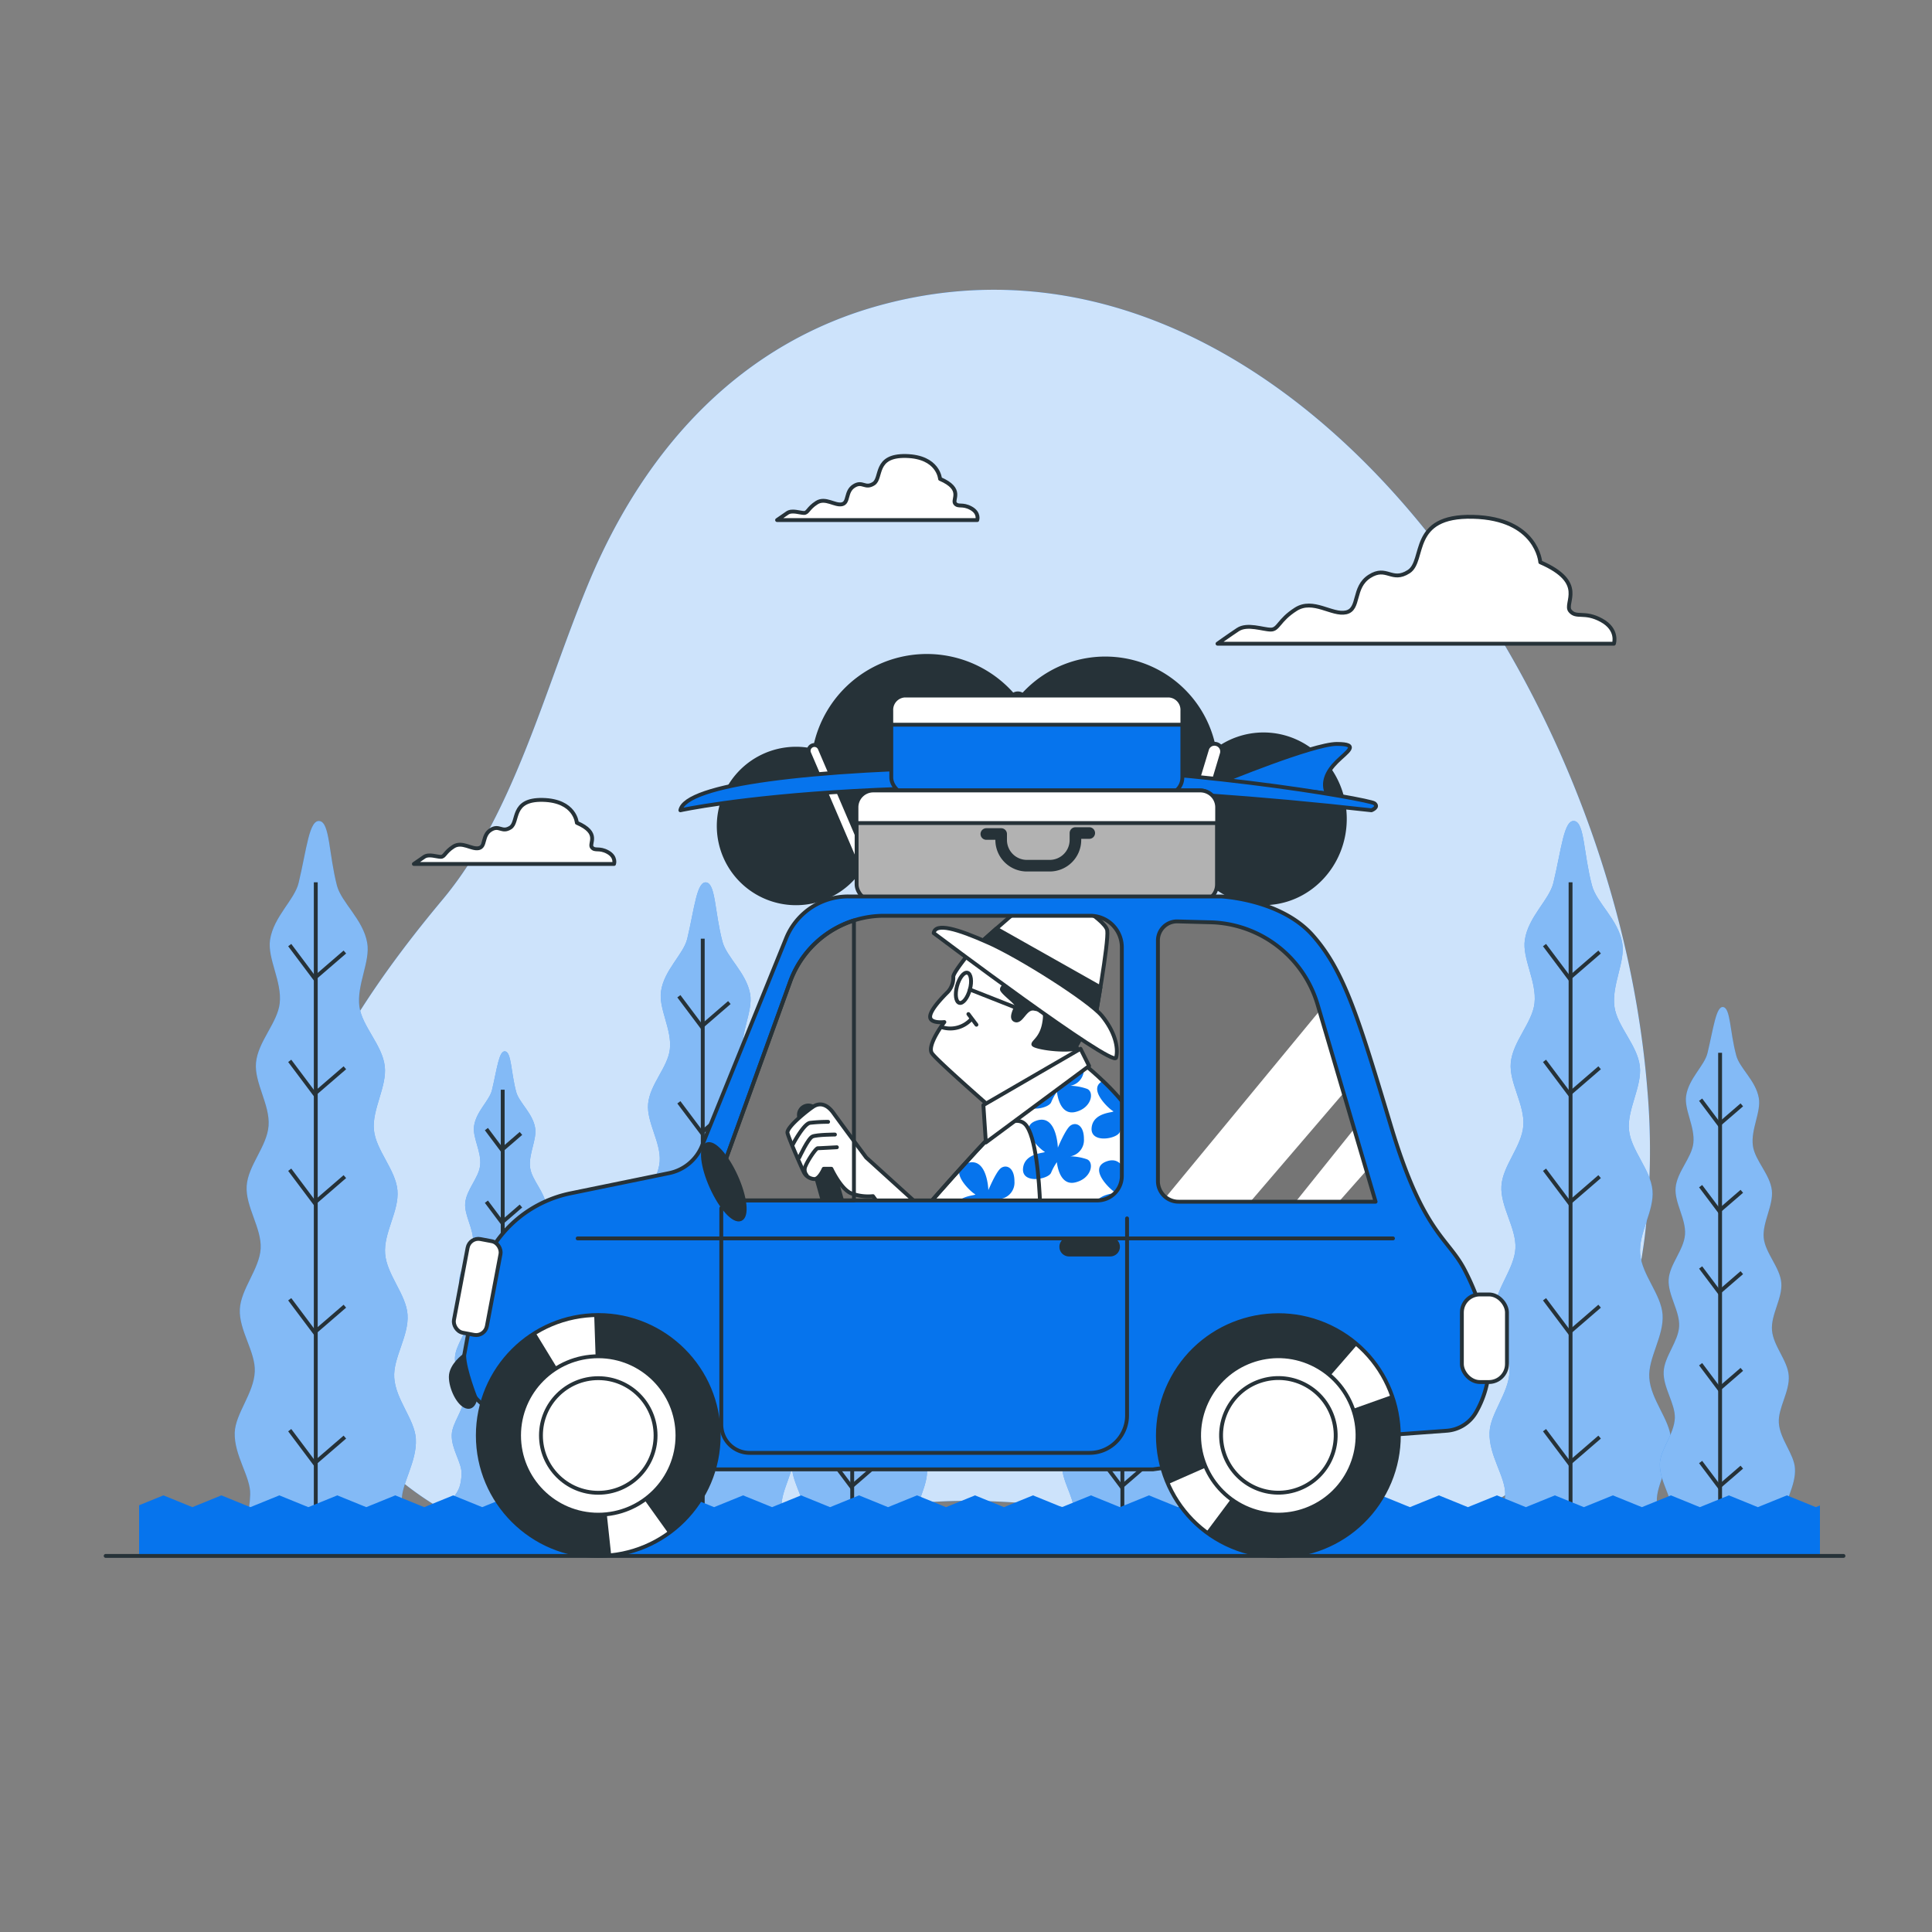 <svg xmlns="http://www.w3.org/2000/svg" xmlns:xlink="http://www.w3.org/1999/xlink" viewBox="0 0 500 500"><rect x="0" y="0" width="500" height="500" fill="#808080" stroke="none"/><defs><clipPath id="freepik--clip-path--inject-42"><path d="M232,237h-3.2a25.87,25.87,0,0,0-24.31,17.05l-18.72,51.72a3.66,3.66,0,0,0,3.44,4.9H284a6.33,6.33,0,0,0,6.33-6.34V245.17a8.16,8.16,0,0,0-8.16-8.17Z" style="fill:#757575;stroke:#263238;stroke-linecap:round;stroke-linejoin:round"></path></clipPath><clipPath id="freepik--clip-path-2--inject-42"><path d="M281,275.8s9.68,7.83,12.21,13.59,6,22.11,6,22.11H240.49s15.66-18,22.11-23.72S281,275.8,281,275.8Z" style="fill:#fff;stroke:#263238;stroke-linecap:round;stroke-linejoin:round"></path></clipPath><clipPath id="freepik--clip-path-3--inject-42"><path d="M299.67,243.4v62.27A5.33,5.33,0,0,0,305,311h51l-15-51a29.65,29.65,0,0,0-8.54-13.62h0a29.68,29.68,0,0,0-19.14-7.69l-8.6-.23A4.94,4.94,0,0,0,299.67,243.4Z" style="fill:#757575;stroke:#263238;stroke-linecap:round;stroke-linejoin:round"></path></clipPath><clipPath id="freepik--clip-path-4--inject-42"><circle cx="154.83" cy="371.5" r="31.17" style="fill:#263238;stroke:#263238;stroke-linecap:round;stroke-linejoin:round"></circle></clipPath><clipPath id="freepik--clip-path-5--inject-42"><circle cx="330.83" cy="371.5" r="31.17" transform="translate(-153.44 485.27) rotate(-61.53)" style="fill:#263238;stroke:#263238;stroke-linecap:round;stroke-linejoin:round"></circle></clipPath></defs><g id="freepik--background-simple--inject-42"><path d="M425.6,320.52a183.58,183.58,0,0,0,.74-38.44c-9-112-98.17-230.55-198.61-203.07C193,88.5,167.31,114.43,152,151.68,140.76,179,132.79,211,114.51,232.85c-30,35.9-66.16,92.06-20.67,141.1s101.31,17.2,148.86,14.67c40-2.13,80.37,13.52,120.22,7.89C400.77,391.16,420.45,360,425.6,320.52Z" style="fill:#0674ED"></path><path d="M425.6,320.52a183.58,183.58,0,0,0,.74-38.44c-9-112-98.17-230.55-198.61-203.07C193,88.5,167.31,114.43,152,151.68,140.76,179,132.79,211,114.51,232.85c-30,35.9-66.16,92.06-20.67,141.1s101.31,17.2,148.86,14.67c40-2.13,80.37,13.52,120.22,7.89C400.77,391.16,420.45,360,425.6,320.52Z" style="fill:#fff;opacity:0.8"></path></g><g id="freepik--Clouds--inject-42"><path d="M414.44,160.51c-4.46-2.43-6.49-.41-8.11-2.43s4.46-7.3-7.7-12.57c0,0-.81-11.35-17.43-11.76S369,145.1,364.57,147.94s-5.67-1.62-10.13,1.22-2.43,8.51-6.08,9.32-8.52-3.65-13-.81-4.45,5.27-6.48,5.27-6.08-1.62-8.52,0-5.27,3.65-5.27,3.65H417.68S418.9,162.94,414.44,160.51Z" style="fill:#fff;stroke:#263238;stroke-linecap:round;stroke-linejoin:round"></path><path d="M157.28,220.52c-2.25-1.23-3.28-.21-4.1-1.23s2.26-3.69-3.89-6.35c0,0-.41-5.73-8.8-5.93s-6.14,5.73-8.4,7.16-2.86-.82-5.11.62-1.23,4.3-3.08,4.71-4.3-1.85-6.55-.41-2.25,2.66-3.27,2.66-3.08-.82-4.3,0-2.67,1.84-2.67,1.84h51.81S159.53,221.75,157.28,220.52Z" style="fill:#fff;stroke:#263238;stroke-linecap:round;stroke-linejoin:round"></path><path d="M251.28,131.52c-2.25-1.23-3.28-.21-4.1-1.23s2.26-3.69-3.89-6.35c0,0-.41-5.73-8.8-5.93s-6.14,5.73-8.4,7.16-2.86-.82-5.11.62-1.23,4.3-3.08,4.71-4.3-1.85-6.55-.41-2.25,2.66-3.27,2.66-3.08-.82-4.3,0-2.67,1.84-2.67,1.84h51.81S253.53,132.75,251.28,131.52Z" style="fill:#fff;stroke:#263238;stroke-linecap:round;stroke-linejoin:round"></path></g><g id="freepik--Trees--inject-42"><path d="M385.77,402.67H434c-.92-5.89-4.71-4.85-5.21-14-.25-4.6,4-10.29,3.64-16.33-.31-5-5.22-10.08-5.6-15.78-.34-5.14,3.85-10.84,3.44-16.38-.38-5.23-5.36-10.26-5.8-15.7s3.67-11.07,3.19-16.43-5.55-10.31-6.08-15.6,3.41-11.29,2.81-16.5c-.65-5.52-5.86-10.3-6.57-15.39-.79-5.67,2.91-11.72,2-16.61-1.06-6-6.64-10.34-7.81-14.76-2.19-8.24-1.92-16.19-4.5-16.7-2.76-.56-3.39,7.23-5.48,15.93-1,4.38-6.51,8.81-7.4,14.81-.73,4.86,3.13,10.76,2.5,16.41-.57,5.05-5.65,9.91-6.14,15.41-.47,5.17,3.66,10.87,3.25,16.27s-5.33,10.27-5.67,15.6,3.91,10.93,3.62,16.19-5.13,10.5-5.38,15.7c-.26,5.49,4.07,11,3.86,16.13-.23,5.65-5,10.83-5.18,15.77-.22,6,4.18,11.52,4.05,16.08-.3,9.91-4.83,7.86-5,15.83Z" style="fill:#0674ED"></path><path d="M385.77,402.67H434c-.92-5.89-4.71-4.85-5.21-14-.25-4.6,4-10.29,3.64-16.33-.31-5-5.22-10.08-5.6-15.78-.34-5.14,3.85-10.84,3.44-16.38-.38-5.23-5.36-10.26-5.8-15.7s3.67-11.07,3.19-16.43-5.55-10.31-6.08-15.6,3.41-11.29,2.81-16.5c-.65-5.52-5.86-10.3-6.57-15.39-.79-5.67,2.91-11.72,2-16.61-1.06-6-6.64-10.34-7.81-14.76-2.19-8.24-1.92-16.19-4.5-16.7-2.76-.56-3.39,7.23-5.48,15.93-1,4.38-6.51,8.81-7.4,14.81-.73,4.86,3.13,10.76,2.5,16.41-.57,5.05-5.65,9.91-6.14,15.41-.47,5.17,3.66,10.87,3.25,16.27s-5.33,10.27-5.67,15.6,3.91,10.93,3.62,16.19-5.13,10.5-5.38,15.7c-.26,5.49,4.07,11,3.86,16.13-.23,5.65-5,10.83-5.18,15.77-.22,6,4.18,11.52,4.05,16.08-.3,9.91-4.83,7.86-5,15.83Z" style="fill:#fff;opacity:0.5"></path><line x1="406.46" y1="228.34" x2="406.46" y2="400.45" style="fill:none;stroke:#263238;stroke-miterlimit:10"></line><polyline points="413.98 246.38 406.14 253.15 399.72 244.59" style="fill:none;stroke:#263238;stroke-miterlimit:10"></polyline><polyline points="413.98 276.34 406.14 283.11 399.72 274.55" style="fill:none;stroke:#263238;stroke-miterlimit:10"></polyline><polyline points="413.98 304.51 406.14 311.29 399.72 302.73" style="fill:none;stroke:#263238;stroke-miterlimit:10"></polyline><polyline points="413.98 338.04 406.14 344.81 399.72 336.25" style="fill:none;stroke:#263238;stroke-miterlimit:10"></polyline><polyline points="413.98 371.92 406.14 378.69 399.72 370.13" style="fill:none;stroke:#263238;stroke-miterlimit:10"></polyline><path d="M61,402.67h48.2c-.93-5.89-4.71-4.85-5.22-14-.25-4.6,4-10.29,3.64-16.33-.3-5-5.21-10.08-5.59-15.78-.35-5.14,3.84-10.84,3.44-16.38-.39-5.23-5.36-10.26-5.8-15.7s3.67-11.07,3.19-16.43-5.55-10.31-6.09-15.6,3.42-11.29,2.81-16.5c-.64-5.52-5.86-10.3-6.56-15.39-.79-5.67,2.9-11.72,2-16.61-1.06-6-6.64-10.34-7.82-14.76C85.09,221,85.36,213,82.78,212.5c-2.76-.56-3.39,7.23-5.48,15.93-1,4.38-6.51,8.81-7.41,14.81-.72,4.86,3.14,10.76,2.5,16.41-.56,5.05-5.64,9.91-6.14,15.41-.46,5.17,3.66,10.87,3.26,16.27s-5.33,10.27-5.67,15.6,3.91,10.93,3.62,16.19-5.14,10.5-5.39,15.7c-.26,5.49,4.08,11,3.87,16.13-.24,5.65-5,10.83-5.19,15.77-.21,6,4.19,11.52,4,16.08-.29,9.91-4.83,7.86-5,15.83Z" style="fill:#0674ED"></path><path d="M61,402.67h48.2c-.93-5.89-4.71-4.85-5.22-14-.25-4.6,4-10.29,3.64-16.33-.3-5-5.21-10.08-5.59-15.78-.35-5.14,3.84-10.84,3.44-16.38-.39-5.23-5.36-10.26-5.8-15.7s3.67-11.07,3.19-16.43-5.55-10.31-6.09-15.6,3.42-11.29,2.81-16.5c-.64-5.52-5.86-10.3-6.56-15.39-.79-5.67,2.9-11.72,2-16.61-1.06-6-6.64-10.34-7.82-14.76C85.09,221,85.36,213,82.78,212.5c-2.76-.56-3.39,7.23-5.48,15.93-1,4.38-6.51,8.81-7.41,14.81-.72,4.86,3.14,10.76,2.5,16.41-.56,5.05-5.64,9.91-6.14,15.41-.46,5.17,3.66,10.87,3.26,16.27s-5.33,10.27-5.67,15.6,3.91,10.93,3.62,16.19-5.14,10.5-5.39,15.7c-.26,5.49,4.08,11,3.87,16.13-.24,5.65-5,10.83-5.19,15.77-.21,6,4.19,11.52,4,16.08-.29,9.91-4.83,7.86-5,15.83Z" style="fill:#fff;opacity:0.5"></path><line x1="81.72" y1="228.34" x2="81.72" y2="400.45" style="fill:none;stroke:#263238;stroke-miterlimit:10"></line><polyline points="89.25 246.38 81.4 253.15 74.98 244.59" style="fill:none;stroke:#263238;stroke-miterlimit:10"></polyline><polyline points="89.25 276.34 81.4 283.11 74.98 274.55" style="fill:none;stroke:#263238;stroke-miterlimit:10"></polyline><polyline points="89.25 304.51 81.4 311.29 74.98 302.73" style="fill:none;stroke:#263238;stroke-miterlimit:10"></polyline><polyline points="89.25 338.04 81.4 344.81 74.98 336.25" style="fill:none;stroke:#263238;stroke-miterlimit:10"></polyline><polyline points="89.25 371.92 81.4 378.69 74.98 370.13" style="fill:none;stroke:#263238;stroke-miterlimit:10"></polyline><path d="M314.71,402.67h36c-.69-4.4-3.52-3.62-3.89-10.45-.19-3.43,3-7.68,2.71-12.2-.22-3.72-3.89-7.53-4.17-11.78-.26-3.84,2.87-8.1,2.56-12.23-.28-3.92-4-7.67-4.33-11.73S346.33,336,346,332s-4.15-7.69-4.55-11.64,2.55-8.44,2.1-12.33c-.48-4.13-4.38-7.69-4.9-11.49-.59-4.24,2.17-8.76,1.52-12.41-.79-4.48-5-7.72-5.84-11C332.67,267,332.87,261,331,260.63s-2.53,5.4-4.1,11.9c-.78,3.27-4.86,6.58-5.53,11.06-.54,3.63,2.34,8,1.87,12.26-.42,3.77-4.22,7.4-4.59,11.51-.35,3.86,2.74,8.12,2.43,12.15s-4,7.67-4.23,11.65,2.92,8.16,2.71,12.1-3.84,7.84-4,11.72c-.19,4.1,3,8.24,2.89,12-.18,4.22-3.74,8.09-3.88,11.77-.15,4.48,3.13,8.61,3,12-.22,7.4-3.61,5.87-3.73,11.82Z" style="fill:#0674ED"></path><path d="M314.71,402.67h36c-.69-4.4-3.52-3.62-3.89-10.45-.19-3.43,3-7.68,2.71-12.2-.22-3.72-3.89-7.53-4.17-11.78-.26-3.84,2.87-8.1,2.56-12.23-.28-3.92-4-7.67-4.33-11.73S346.33,336,346,332s-4.15-7.69-4.55-11.64,2.55-8.44,2.1-12.33c-.48-4.13-4.38-7.69-4.9-11.49-.59-4.24,2.17-8.76,1.52-12.41-.79-4.48-5-7.72-5.84-11C332.67,267,332.87,261,331,260.63s-2.53,5.4-4.1,11.9c-.78,3.27-4.86,6.58-5.53,11.06-.54,3.63,2.34,8,1.87,12.26-.42,3.77-4.22,7.4-4.59,11.51-.35,3.86,2.74,8.12,2.43,12.15s-4,7.67-4.23,11.65,2.92,8.16,2.71,12.1-3.84,7.84-4,11.72c-.19,4.1,3,8.24,2.89,12-.18,4.22-3.74,8.09-3.88,11.77-.15,4.48,3.13,8.61,3,12-.22,7.4-3.61,5.87-3.73,11.82Z" style="fill:#fff;opacity:0.5"></path><line x1="330.16" y1="272.46" x2="330.16" y2="401.01" style="fill:none;stroke:#263238;stroke-miterlimit:10"></line><polyline points="335.78 285.94 329.92 291 325.12 284.6" style="fill:none;stroke:#263238;stroke-miterlimit:10"></polyline><polyline points="335.78 308.31 329.92 313.37 325.12 306.98" style="fill:none;stroke:#263238;stroke-miterlimit:10"></polyline><polyline points="335.78 329.36 329.92 334.42 325.12 328.02" style="fill:none;stroke:#263238;stroke-miterlimit:10"></polyline><polyline points="335.78 354.39 329.92 359.46 325.12 353.06" style="fill:none;stroke:#263238;stroke-miterlimit:10"></polyline><polyline points="335.78 379.7 329.92 384.76 325.12 378.37" style="fill:none;stroke:#263238;stroke-miterlimit:10"></polyline><path d="M429.71,402.67h36c-.69-4.4-3.52-3.62-3.89-10.45-.19-3.43,3-7.68,2.71-12.2-.22-3.72-3.89-7.53-4.17-11.78-.26-3.84,2.87-8.1,2.56-12.23-.28-3.92-4-7.67-4.33-11.73S461.33,336,461,332s-4.15-7.69-4.55-11.64,2.55-8.44,2.1-12.33c-.48-4.13-4.38-7.69-4.9-11.49-.59-4.24,2.17-8.76,1.52-12.41-.79-4.48-5-7.72-5.84-11C447.67,267,447.87,261,446,260.63s-2.53,5.4-4.1,11.9c-.78,3.27-4.86,6.58-5.53,11.06-.54,3.63,2.34,8,1.87,12.26-.42,3.77-4.22,7.4-4.59,11.51-.35,3.86,2.74,8.12,2.43,12.15s-4,7.67-4.23,11.65,2.92,8.16,2.71,12.1-3.84,7.84-4,11.72c-.19,4.1,3,8.24,2.89,12-.18,4.22-3.74,8.09-3.88,11.77-.15,4.48,3.13,8.61,3,12-.22,7.4-3.61,5.87-3.73,11.82Z" style="fill:#0674ED"></path><path d="M429.71,402.67h36c-.69-4.4-3.52-3.62-3.89-10.45-.19-3.43,3-7.68,2.71-12.2-.22-3.72-3.89-7.53-4.17-11.78-.26-3.84,2.87-8.1,2.56-12.23-.28-3.92-4-7.67-4.33-11.73S461.33,336,461,332s-4.15-7.69-4.55-11.64,2.55-8.44,2.1-12.33c-.48-4.13-4.38-7.69-4.9-11.49-.59-4.24,2.17-8.76,1.52-12.41-.79-4.48-5-7.72-5.84-11C447.67,267,447.87,261,446,260.63s-2.53,5.4-4.1,11.9c-.78,3.27-4.86,6.58-5.53,11.06-.54,3.63,2.34,8,1.87,12.26-.42,3.77-4.22,7.4-4.59,11.51-.35,3.86,2.74,8.12,2.43,12.15s-4,7.67-4.23,11.65,2.92,8.16,2.71,12.1-3.84,7.84-4,11.72c-.19,4.1,3,8.24,2.89,12-.18,4.22-3.74,8.09-3.88,11.77-.15,4.48,3.13,8.61,3,12-.22,7.4-3.61,5.87-3.73,11.82Z" style="fill:#fff;opacity:0.5"></path><line x1="445.16" y1="272.46" x2="445.16" y2="401.01" style="fill:none;stroke:#263238;stroke-miterlimit:10"></line><polyline points="450.78 285.94 444.92 291 440.12 284.6" style="fill:none;stroke:#263238;stroke-miterlimit:10"></polyline><polyline points="450.78 308.31 444.92 313.37 440.12 306.98" style="fill:none;stroke:#263238;stroke-miterlimit:10"></polyline><polyline points="450.78 329.36 444.92 334.42 440.12 328.02" style="fill:none;stroke:#263238;stroke-miterlimit:10"></polyline><polyline points="450.78 354.39 444.92 359.46 440.12 353.06" style="fill:none;stroke:#263238;stroke-miterlimit:10"></polyline><polyline points="450.78 379.7 444.92 384.76 440.12 378.37" style="fill:none;stroke:#263238;stroke-miterlimit:10"></polyline><path d="M275,402.67h36c-.7-4.4-3.52-3.62-3.9-10.45-.19-3.43,3-7.68,2.72-12.2-.23-3.72-3.89-7.53-4.18-11.78-.26-3.84,2.87-8.1,2.57-12.23-.29-3.92-4-7.67-4.33-11.73s2.74-8.27,2.38-12.28-4.14-7.69-4.55-11.64,2.56-8.44,2.1-12.33c-.48-4.13-4.37-7.69-4.9-11.49-.59-4.24,2.17-8.76,1.52-12.41-.79-4.48-4.95-7.72-5.83-11C293,267,293.19,261,291.26,260.63s-2.53,5.4-4.09,11.9c-.79,3.27-4.86,6.58-5.53,11.06-.55,3.63,2.34,8,1.86,12.26-.42,3.77-4.21,7.4-4.58,11.51-.35,3.86,2.73,8.12,2.43,12.15s-4,7.67-4.24,11.65,2.93,8.16,2.71,12.1-3.84,7.84-4,11.72c-.2,4.1,3,8.24,2.88,12-.17,4.22-3.74,8.09-3.87,11.77-.16,4.48,3.13,8.61,3,12-.22,7.4-3.6,5.87-3.72,11.82Z" style="fill:#0674ED"></path><path d="M275,402.67h36c-.7-4.4-3.52-3.62-3.9-10.45-.19-3.43,3-7.68,2.72-12.2-.23-3.72-3.89-7.53-4.18-11.78-.26-3.84,2.87-8.1,2.57-12.23-.29-3.92-4-7.67-4.33-11.73s2.74-8.27,2.38-12.28-4.14-7.69-4.55-11.64,2.56-8.44,2.1-12.33c-.48-4.13-4.37-7.69-4.9-11.49-.59-4.24,2.17-8.76,1.52-12.41-.79-4.48-4.95-7.72-5.83-11C293,267,293.19,261,291.26,260.63s-2.53,5.4-4.09,11.9c-.79,3.27-4.86,6.58-5.53,11.06-.55,3.63,2.34,8,1.86,12.26-.42,3.77-4.21,7.4-4.58,11.51-.35,3.86,2.73,8.12,2.43,12.15s-4,7.67-4.24,11.65,2.93,8.16,2.71,12.1-3.84,7.84-4,11.72c-.2,4.1,3,8.24,2.88,12-.17,4.22-3.74,8.09-3.87,11.77-.16,4.48,3.13,8.61,3,12-.22,7.4-3.6,5.87-3.72,11.82Z" style="fill:#fff;opacity:0.5"></path><line x1="290.47" y1="272.46" x2="290.47" y2="401.01" style="fill:none;stroke:#263238;stroke-miterlimit:10"></line><polyline points="296.09 285.94 290.23 291 285.44 284.6" style="fill:none;stroke:#263238;stroke-miterlimit:10"></polyline><polyline points="296.09 308.31 290.23 313.37 285.44 306.98" style="fill:none;stroke:#263238;stroke-miterlimit:10"></polyline><polyline points="296.09 329.36 290.23 334.42 285.44 328.02" style="fill:none;stroke:#263238;stroke-miterlimit:10"></polyline><polyline points="296.09 354.39 290.23 359.46 285.44 353.06" style="fill:none;stroke:#263238;stroke-miterlimit:10"></polyline><polyline points="296.09 379.7 290.23 384.76 285.44 378.37" style="fill:none;stroke:#263238;stroke-miterlimit:10"></polyline><path d="M205.1,402.67h36c-.69-4.4-3.52-3.62-3.89-10.45-.19-3.43,3-7.68,2.71-12.2-.22-3.72-3.89-7.53-4.17-11.78-.26-3.84,2.87-8.1,2.57-12.23-.29-3.92-4-7.67-4.34-11.73s2.75-8.27,2.39-12.28-4.15-7.69-4.55-11.64,2.55-8.44,2.1-12.33c-.48-4.13-4.38-7.69-4.9-11.49-.59-4.24,2.17-8.76,1.52-12.41-.79-4.48-5-7.72-5.84-11-1.63-6.15-1.43-12.09-3.35-12.47-2.07-.41-2.53,5.4-4.1,11.9-.78,3.27-4.86,6.58-5.53,11.06-.54,3.63,2.34,8,1.87,12.26-.42,3.77-4.22,7.4-4.59,11.51-.35,3.86,2.74,8.12,2.43,12.15s-4,7.67-4.23,11.65,2.92,8.16,2.71,12.1-3.84,7.84-4,11.72c-.19,4.1,3,8.24,2.89,12-.18,4.22-3.74,8.09-3.88,11.77-.15,4.48,3.13,8.61,3,12-.22,7.4-3.61,5.87-3.73,11.82Z" style="fill:#0674ED"></path><path d="M205.1,402.67h36c-.69-4.4-3.52-3.62-3.89-10.45-.19-3.43,3-7.68,2.71-12.2-.22-3.72-3.89-7.53-4.17-11.78-.26-3.84,2.87-8.1,2.57-12.23-.29-3.92-4-7.67-4.34-11.73s2.75-8.27,2.39-12.28-4.15-7.69-4.55-11.64,2.55-8.44,2.1-12.33c-.48-4.13-4.38-7.69-4.9-11.49-.59-4.24,2.17-8.76,1.52-12.41-.79-4.48-5-7.72-5.84-11-1.63-6.15-1.43-12.09-3.35-12.47-2.07-.41-2.53,5.4-4.1,11.9-.78,3.27-4.86,6.58-5.53,11.06-.54,3.63,2.34,8,1.87,12.26-.42,3.77-4.22,7.4-4.59,11.51-.35,3.86,2.74,8.12,2.43,12.15s-4,7.67-4.23,11.65,2.92,8.16,2.71,12.1-3.84,7.84-4,11.72c-.19,4.1,3,8.24,2.89,12-.18,4.22-3.74,8.09-3.88,11.77-.15,4.48,3.13,8.61,3,12-.22,7.4-3.61,5.87-3.73,11.82Z" style="fill:#fff;opacity:0.5"></path><line x1="220.55" y1="272.46" x2="220.55" y2="401.01" style="fill:none;stroke:#263238;stroke-miterlimit:10"></line><polyline points="226.17 285.94 220.31 291 215.51 284.6" style="fill:none;stroke:#263238;stroke-miterlimit:10"></polyline><polyline points="226.17 308.31 220.31 313.37 215.51 306.98" style="fill:none;stroke:#263238;stroke-miterlimit:10"></polyline><polyline points="226.17 329.36 220.31 334.42 215.51 328.02" style="fill:none;stroke:#263238;stroke-miterlimit:10"></polyline><polyline points="226.17 354.39 220.31 359.46 215.51 353.06" style="fill:none;stroke:#263238;stroke-miterlimit:10"></polyline><polyline points="226.17 379.7 220.31 384.76 215.51 378.37" style="fill:none;stroke:#263238;stroke-miterlimit:10"></polyline><path d="M117.13,391.34h30.22c-.58-3.7-2.95-3-3.27-8.78-.16-2.88,2.51-6.45,2.28-10.24-.19-3.12-3.27-6.32-3.51-9.89-.21-3.23,2.42-6.8,2.16-10.27-.24-3.29-3.36-6.44-3.64-9.85s2.31-6.94,2-10.3-3.47-6.46-3.81-9.78,2.14-7.08,1.76-10.35c-.4-3.46-3.67-6.46-4.12-9.65-.49-3.55,1.83-7.35,1.28-10.42-.66-3.76-4.16-6.48-4.9-9.25-1.37-5.17-1.2-10.15-2.82-10.47s-2.12,4.53-3.43,10c-.66,2.74-4.08,5.52-4.64,9.28-.46,3.05,2,6.75,1.56,10.29-.35,3.17-3.54,6.22-3.85,9.67-.29,3.24,2.3,6.81,2,10.2s-3.34,6.43-3.55,9.78,2.45,6.85,2.27,10.15-3.22,6.59-3.38,9.85c-.16,3.44,2.56,6.92,2.42,10.11-.14,3.54-3.14,6.79-3.25,9.89-.13,3.75,2.63,7.22,2.54,10.08-.18,6.22-3,4.93-3.13,9.93Z" style="fill:#0674ED"></path><path d="M117.13,391.34h30.22c-.58-3.7-2.95-3-3.27-8.78-.16-2.88,2.51-6.45,2.28-10.24-.19-3.12-3.27-6.32-3.51-9.89-.21-3.23,2.42-6.8,2.16-10.27-.24-3.29-3.36-6.44-3.64-9.85s2.31-6.94,2-10.3-3.47-6.46-3.81-9.78,2.14-7.08,1.76-10.35c-.4-3.46-3.67-6.46-4.12-9.65-.49-3.55,1.83-7.35,1.28-10.42-.66-3.76-4.16-6.48-4.9-9.25-1.37-5.17-1.2-10.15-2.82-10.47s-2.12,4.53-3.43,10c-.66,2.74-4.08,5.52-4.64,9.28-.46,3.05,2,6.75,1.56,10.29-.35,3.17-3.54,6.22-3.85,9.67-.29,3.24,2.3,6.81,2,10.2s-3.34,6.43-3.55,9.78,2.45,6.85,2.27,10.15-3.22,6.59-3.38,9.85c-.16,3.44,2.56,6.92,2.42,10.11-.14,3.54-3.14,6.79-3.25,9.89-.13,3.75,2.63,7.22,2.54,10.08-.18,6.22-3,4.93-3.13,9.93Z" style="fill:#fff;opacity:0.5"></path><line x1="130.1" y1="282.02" x2="130.1" y2="389.94" style="fill:none;stroke:#263238;stroke-miterlimit:10"></line><polyline points="134.82 293.33 129.9 297.58 125.88 292.21" style="fill:none;stroke:#263238;stroke-miterlimit:10"></polyline><polyline points="134.82 312.12 129.9 316.37 125.88 311" style="fill:none;stroke:#263238;stroke-miterlimit:10"></polyline><polyline points="134.82 329.78 129.9 334.03 125.88 328.67" style="fill:none;stroke:#263238;stroke-miterlimit:10"></polyline><polyline points="134.82 350.81 129.9 355.05 125.88 349.69" style="fill:none;stroke:#263238;stroke-miterlimit:10"></polyline><polyline points="134.82 372.05 129.9 376.3 125.88 370.93" style="fill:none;stroke:#263238;stroke-miterlimit:10"></polyline><path d="M162.91,402.67h44.16c-.85-5.4-4.32-4.45-4.78-12.82-.23-4.21,3.67-9.43,3.34-15-.28-4.57-4.78-9.24-5.13-14.46-.31-4.71,3.52-9.93,3.15-15-.35-4.8-4.91-9.4-5.31-14.39s3.36-10.14,2.92-15.06-5.08-9.43-5.58-14.28,3.14-10.35,2.58-15.12c-.59-5.07-5.37-9.44-6-14.1-.72-5.2,2.67-10.75,1.87-15.23-1-5.49-6.08-9.47-7.16-13.52-2-7.55-1.75-14.83-4.12-15.31-2.52-.5-3.1,6.63-5,14.61-1,4-6,8.06-6.78,13.56-.67,4.45,2.87,9.87,2.29,15-.52,4.63-5.18,9.08-5.63,14.12-.43,4.74,3.35,10,3,14.91s-4.88,9.41-5.19,14.29,3.59,10,3.32,14.84-4.71,9.62-4.94,14.38c-.24,5,3.74,10.12,3.54,14.79-.21,5.17-4.59,9.92-4.75,14.44-.19,5.49,3.84,10.56,3.71,14.74-.27,9.08-4.42,7.2-4.57,14.5Z" style="fill:#0674ED"></path><path d="M162.91,402.67h44.16c-.85-5.4-4.32-4.45-4.78-12.82-.23-4.21,3.67-9.43,3.34-15-.28-4.57-4.78-9.24-5.13-14.46-.31-4.71,3.52-9.93,3.15-15-.35-4.8-4.91-9.4-5.31-14.39s3.36-10.14,2.92-15.06-5.08-9.43-5.58-14.28,3.14-10.35,2.58-15.12c-.59-5.07-5.37-9.44-6-14.1-.72-5.2,2.67-10.75,1.87-15.23-1-5.49-6.08-9.47-7.16-13.52-2-7.55-1.75-14.83-4.12-15.31-2.52-.5-3.1,6.63-5,14.61-1,4-6,8.06-6.78,13.56-.67,4.45,2.87,9.87,2.29,15-.52,4.63-5.18,9.08-5.63,14.12-.43,4.74,3.35,10,3,14.91s-4.88,9.41-5.19,14.29,3.59,10,3.32,14.84-4.71,9.62-4.94,14.38c-.24,5,3.74,10.12,3.54,14.79-.21,5.17-4.59,9.92-4.75,14.44-.19,5.49,3.84,10.56,3.71,14.74-.27,9.08-4.42,7.2-4.57,14.5Z" style="fill:#fff;opacity:0.5"></path><line x1="181.87" y1="242.93" x2="181.87" y2="400.64" style="fill:none;stroke:#263238;stroke-miterlimit:10"></line><polyline points="188.76 259.46 181.57 265.67 175.69 257.83" style="fill:none;stroke:#263238;stroke-miterlimit:10"></polyline><polyline points="188.76 286.91 181.57 293.12 175.69 285.28" style="fill:none;stroke:#263238;stroke-miterlimit:10"></polyline><polyline points="188.76 312.73 181.57 318.94 175.69 311.09" style="fill:none;stroke:#263238;stroke-miterlimit:10"></polyline><polyline points="188.76 343.45 181.57 349.65 175.69 341.81" style="fill:none;stroke:#263238;stroke-miterlimit:10"></polyline><polyline points="188.76 374.49 181.57 380.7 175.69 372.86" style="fill:none;stroke:#263238;stroke-miterlimit:10"></polyline><polygon points="469.94 390.05 462.44 387 454.93 390.05 447.43 387 439.92 390.05 432.42 387 424.92 390.05 417.41 387 409.91 390.05 402.4 387 394.9 390.05 387.4 387 379.89 390.05 372.39 387 364.89 390.05 357.38 387 349.88 390.05 342.37 387 334.87 390.05 327.37 387 319.86 390.05 312.36 387 304.85 390.05 297.35 387 289.85 390.05 282.34 387 274.84 390.05 267.34 387 259.83 390.05 252.33 387 244.83 390.05 237.32 387 229.82 390.05 222.32 387 214.82 390.05 207.31 387 199.81 390.05 192.31 387 184.81 390.05 177.31 387 169.8 390.05 162.3 387 154.8 390.05 147.3 387 139.8 390.05 132.3 387 124.8 390.05 117.29 387 109.79 390.05 102.29 387 94.79 390.05 87.29 387 79.79 390.05 72.29 387 64.79 390.05 57.29 387 49.79 390.05 42.29 387 36 389.56 36 402.68 471 402.68 471 389.62 469.94 390.05" style="fill:#0674ED"></polygon></g><g id="freepik--Car--inject-42"><path d="M327,190.06a20.31,20.31,0,0,0-12.66,4.43,28.66,28.66,0,0,0-50.92-13,29.5,29.5,0,0,0-52.64,12.85,20,20,0,1,0,12.58,29.37,29.52,29.52,0,0,0,40.18-6.86,28.66,28.66,0,0,0,43.5,1.74,21.06,21.06,0,0,0,20,15.16c11.58,0,21-9.77,21-21.83S338.58,190.06,327,190.06Z" style="fill:#263238;stroke:#263238;stroke-linecap:round;stroke-linejoin:round"></path><path d="M223.36,225.18a1.48,1.48,0,0,1-1.37-.91L209.4,194.91a1.5,1.5,0,0,1,2.76-1.19l12.58,29.37a1.5,1.5,0,0,1-.78,2A1.61,1.61,0,0,1,223.36,225.18Z" style="fill:#fff;stroke:#263238;stroke-miterlimit:10"></path><path d="M263.54,218.82a2,2,0,0,1-2-2l-.12-35.37a2,2,0,0,1,4,0l.12,35.36a2,2,0,0,1-2,2Z" style="fill:#fff;stroke:#263238;stroke-miterlimit:10"></path><path d="M307,220.56a2.39,2.39,0,0,1-.59-.08,2,2,0,0,1-1.33-2.5l7.3-24.07a2,2,0,0,1,3.83,1.16L309,219.14A2,2,0,0,1,307,220.56Z" style="fill:#fff;stroke:#263238;stroke-miterlimit:10"></path><path d="M316.24,202.26s23.57-9.73,29.72-9.73,2.57,2.05,0,4.61-3.84,5.38-2.56,8.2Z" style="fill:#0674ED;stroke:#263238;stroke-linecap:round;stroke-linejoin:round"></path><path d="M176.08,209.7s60.21-13.33,178.85,0c0,0,2.05-.77.77-1.8s-51.76-10-99.16-9.48S177.36,203,176.08,209.7Z" style="fill:#0674ED;stroke:#263238;stroke-linecap:round;stroke-linejoin:round"></path><rect x="230.66" y="179.97" width="75.33" height="25.62" rx="4.36" style="fill:#0674ED;stroke:#263238;stroke-linecap:round;stroke-linejoin:round"></rect><path d="M302.47,180H234.18a3.71,3.71,0,0,0-3.52,3.89v3.66H306v-3.66A3.71,3.71,0,0,0,302.47,180Z" style="fill:#fff;stroke:#263238;stroke-linecap:round;stroke-linejoin:round"></path><rect x="221.69" y="204.57" width="93.27" height="28.7" rx="4.36" style="fill:#b2b2b2;stroke:#263238;stroke-linecap:round;stroke-linejoin:round"></rect><path d="M310.6,204.57H226a4.36,4.36,0,0,0-4.35,4.36V213H315v-4.1A4.36,4.36,0,0,0,310.6,204.57Z" style="fill:#fff;stroke:#263238;stroke-linecap:round;stroke-linejoin:round"></path><path d="M255.26,215.84h3.84v1.54a6.66,6.66,0,0,0,6.66,6.66h5.9a6.66,6.66,0,0,0,6.66-6.66v-1.79h3.58" style="fill:none;stroke:#263238;stroke-linecap:round;stroke-linejoin:round;stroke-width:3px"></path><path d="M316,232H219.51a17.29,17.29,0,0,0-11.41,4.29h0a17.31,17.31,0,0,0-4.65,6.53l-21.76,53.69a11.73,11.73,0,0,1-8.51,7.09l-25.48,5.22A31.32,31.32,0,0,0,134.46,315h0a31.3,31.3,0,0,0-11.23,18.8l-3.11,17a13.15,13.15,0,0,0,2.95,10.9h0a13.13,13.13,0,0,0,10,4.58h29.29l23,14h113l62.34-9,13.64-1a9.55,9.55,0,0,0,7.73-4.92,25.66,25.66,0,0,0,3.29-11.09c.34-8.66-2-17.33-6.33-25.66s-10.67-9.34-19-37S348,251.33,339.67,242,316,232,316,232Z" style="fill:#0674ED;stroke:#263238;stroke-linecap:round;stroke-linejoin:round"></path><path d="M186.67,312.67v56A7.33,7.33,0,0,0,194,376h88a9.67,9.67,0,0,0,7.23-3.25h0a9.66,9.66,0,0,0,2.45-6.43v-51" style="fill:none;stroke:#263238;stroke-linecap:round;stroke-linejoin:round"></path><line x1="149.5" y1="320.5" x2="360.5" y2="320.5" style="fill:#263238;stroke:#263238;stroke-linecap:round;stroke-linejoin:round"></line><path d="M287.33,324.67H276.67a2,2,0,0,1-2-2h0a2,2,0,0,1,2-2h10.66a2,2,0,0,1,2,2h0A2,2,0,0,1,287.33,324.67Z" style="fill:#263238;stroke:#263238;stroke-linecap:round;stroke-linejoin:round"></path><path d="M232,237h-3.2a25.87,25.87,0,0,0-24.31,17.05l-18.72,51.72a3.66,3.66,0,0,0,3.44,4.9H284a6.33,6.33,0,0,0,6.33-6.34V245.17a8.16,8.16,0,0,0-8.16-8.17Z" style="fill:#757575"></path><g style="clip-path:url(#freepik--clip-path--inject-42)"><path d="M281,275.8s9.68,7.83,12.21,13.59,6,22.11,6,22.11H240.49s15.66-18,22.11-23.72S281,275.8,281,275.8Z" style="fill:#fff"></path><g style="clip-path:url(#freepik--clip-path-2--inject-42)"><path d="M276.78,291.52c1.25-1.25,3.74-.75,3.74,3.24a4.27,4.27,0,0,1-3.49,4.5,13.77,13.77,0,0,1,4.24.75c2,.75,1.25,5-3,6s-4.75-5.25-4.75-5.25a14.51,14.51,0,0,0-1.5,2.75c-.75,1.75-7.75,3-7.25-1.25s6.5-3.75,5.5-4.25-7.25-6.24-2-8,5.5,7,5.5,7S275.53,292.77,276.78,291.52Zm14.74-5s-.25-8.75-5.5-7,1,7.5,2,8-5,0-5.5,4.25,6.5,3,7.25,1.25a14.51,14.51,0,0,1,1.5-2.75s.5,6.24,4.75,5.24,5-5.24,3-6a13.82,13.82,0,0,0-4.24-.75,4.27,4.27,0,0,0,3.49-4.5c0-4-2.49-4.5-3.74-3.25S291.52,286.52,291.52,286.52Zm.5,21s-.25-8.75-5.5-7,1,7.5,2,8-5,0-5.5,4.24,6.5,3,7.25,1.25a14.19,14.19,0,0,1,1.5-2.74s.5,6.24,4.75,5.24,5-5.24,3-6a13.82,13.82,0,0,0-4.24-.75,4.27,4.27,0,0,0,3.49-4.5c0-4-2.49-4.5-3.74-3.25S292,307.51,292,307.51Zm-36.23.5s-.25-8.75-5.5-7,1,7.5,2,8-5,0-5.5,4.24,6.5,3,7.25,1.25a14.19,14.19,0,0,1,1.5-2.74s.5,6.24,4.75,5.24,5-5.24,3-6a13.77,13.77,0,0,0-4.24-.75,4.27,4.27,0,0,0,3.49-4.5c0-4-2.49-4.5-3.74-3.25S255.79,308,255.79,308Zm18-29.24s-.25-8.74-5.5-7,1,7.49,2,8-5,0-5.5,4.25,6.5,3,7.25,1.25a14.51,14.51,0,0,1,1.5-2.75s.5,6.25,4.75,5.25,5-5.25,3-6A13.77,13.77,0,0,0,277,281a4.27,4.27,0,0,0,3.49-4.49c0-4-2.49-4.5-3.74-3.25S273.78,278.77,273.78,278.77Z" style="fill:#0674ED"></path></g><path d="M281,275.8s9.68,7.83,12.21,13.59,6,22.11,6,22.11H240.49s15.66-18,22.11-23.72S281,275.8,281,275.8Z" style="fill:none;stroke:#263238;stroke-linecap:round;stroke-linejoin:round"></path><path d="M240.49,311.5h28.69c-.24-5.78-1.06-17.58-3.82-20.5-1.58-1.69-4.28-.81-6.84.74C251.17,299.25,240.49,311.5,240.49,311.5Z" style="fill:none;stroke:#263238;stroke-linecap:round;stroke-linejoin:round"></path><path d="M251.31,246.09s-4.6,5.53-4.6,6.68a5.46,5.46,0,0,1-1.38,3.91c-1.16,1.16-4.61,4.61-4.61,6.45s3.68,1.38,3.68,1.38-4.6,6-3.22,8.06,18.66,17.05,18.66,17.05l20-15.89-1.38-3a13.89,13.89,0,0,0,2.07-5.06c.23-2.31,1.85-10.83-6-16.36S254.77,243.1,251.31,246.09Z" style="fill:#fff;stroke:#263238;stroke-linecap:round;stroke-linejoin:round"></path><path d="M278.49,270.73a13.89,13.89,0,0,0,2.07-5.06c.23-2.31,1.85-10.83-6-16.36a29.16,29.16,0,0,0-12.8-4.74c1.72,1,5,3.16,5.2,5.2.23,2.77-2.76,3-2.76,3s-5.53,2.3-4.84,3.45,3.69,3.23,3.69,3.92-1.84,3.45-.23,3.91,2.53-3.45,4.84-3,3.22.23,2.53,3.91-2.76,4.61-2.76,5.3,7,1.94,11.36,1.12Z" style="fill:#263238;stroke:#263238;stroke-linecap:round;stroke-linejoin:round"></path><path d="M252.7,244.94s16.12-14.74,18.19-14.74,15.2,7.6,15.66,10.59-3.22,23.26-3.22,23.26Z" style="fill:#fff;stroke:#263238;stroke-linecap:round;stroke-linejoin:round"></path><path d="M252.7,244.94l30.63,19.11s.71-3.9,1.46-8.53l-26.94-15.2C254.94,242.89,252.7,244.94,252.7,244.94Z" style="fill:#263238;stroke:#263238;stroke-linecap:round;stroke-linejoin:round"></path><path d="M241.64,241.48s46.52,35,47.21,32.25-.46-6.91-3.68-10.83-21-15.2-29.25-18.88S242.1,238.72,241.64,241.48Z" style="fill:#fff;stroke:#263238;stroke-linecap:round;stroke-linejoin:round"></path><path d="M251,256.09c-.57,2.15-1.79,3.7-2.71,3.45s-1.2-2.19-.62-4.34,1.79-3.69,2.71-3.45S251.6,254,251,256.09Z" style="fill:none;stroke:#263238;stroke-linecap:round;stroke-linejoin:round"></path><line x1="251.02" y1="256.09" x2="265.36" y2="261.75" style="fill:none;stroke:#263238;stroke-linecap:round;stroke-linejoin:round"></line><path d="M243.94,265.9a7.33,7.33,0,0,0,7.37-2.08" style="fill:none;stroke:#263238;stroke-linecap:round;stroke-linejoin:round"></path><line x1="250.62" y1="262.44" x2="252.7" y2="265.2" style="fill:none;stroke:#263238;stroke-linecap:round;stroke-linejoin:round"></line><polygon points="254.5 286 255.14 295.67 281.86 275.87 279.64 271.42 254.5 286" style="fill:#fff;stroke:#263238;stroke-linecap:round;stroke-linejoin:round"></polygon><path d="M218.34,312.17l-4.65,1.31-6.83-24.28a2.42,2.42,0,0,1,1.68-3h0a2.42,2.42,0,0,1,3,1.67Z" style="fill:#263238;stroke:#263238;stroke-linecap:round;stroke-linejoin:round"></path><path d="M224.17,299.56s-6.57-8.85-8.47-11.5-3.8-2.53-5.06-1.77-7.21,5.43-6.83,6.95,3.67,9,4.17,10a3.24,3.24,0,0,0,2.79,1.9c1.26,0,2.4-2.66,2.4-2.66h2s2.41,5.19,5.06,6.33a12.52,12.52,0,0,0,5.69.75l2.4,3.29h10.5Z" style="fill:#fff;stroke:#263238;stroke-linecap:round;stroke-linejoin:round"></path><path d="M208.74,304.12a2.21,2.21,0,0,1-.25-2.41c.63-1.51,2.66-4.55,3.16-4.55s4.93-.25,4.93-.25" style="fill:none;stroke:#263238;stroke-linecap:round;stroke-linejoin:round"></path><path d="M206.85,299.56s2.27-4.93,3.41-5.43,5.82-.51,5.82-.51" style="fill:none;stroke:#263238;stroke-linecap:round;stroke-linejoin:round"></path><path d="M205.2,296.15s2.78-5.31,4.43-5.56a40.43,40.43,0,0,1,4.68-.26" style="fill:none;stroke:#263238;stroke-linecap:round;stroke-linejoin:round"></path></g><path d="M232,237h-3.2a25.87,25.87,0,0,0-24.31,17.05l-18.72,51.72a3.66,3.66,0,0,0,3.44,4.9H284a6.33,6.33,0,0,0,6.33-6.34V245.17a8.16,8.16,0,0,0-8.16-8.17Z" style="fill:none;stroke:#263238;stroke-linecap:round;stroke-linejoin:round"></path><path d="M299.67,243.4v62.27A5.33,5.33,0,0,0,305,311h51l-15-51a29.65,29.65,0,0,0-8.54-13.62h0a29.68,29.68,0,0,0-19.14-7.69l-8.6-.23A4.94,4.94,0,0,0,299.67,243.4Z" style="fill:#757575"></path><g style="clip-path:url(#freepik--clip-path-3--inject-42)"><path d="M341.49,261.62l-39.78,48.22A5.33,5.33,0,0,0,305,311h18.6l24.13-28.15Z" style="fill:#fff"></path><polygon points="353.63 302.93 350.46 292.14 335.33 311 346.5 311 353.63 302.93" style="fill:#fff"></polygon></g><path d="M299.67,243.4v62.27A5.33,5.33,0,0,0,305,311h51l-15-51a29.65,29.65,0,0,0-8.54-13.62h0a29.68,29.68,0,0,0-19.14-7.69l-8.6-.23A4.94,4.94,0,0,0,299.67,243.4Z" style="fill:none;stroke:#263238;stroke-linecap:round;stroke-linejoin:round"></path><path d="M221,238.21a25.84,25.84,0,0,0-16.51,15.84l-18.72,51.72a3.66,3.66,0,0,0,3.44,4.9H221Z" style="fill:none;stroke:#263238;stroke-linecap:round;stroke-linejoin:round"></path><path d="M120.12,350.85s-3.45,2.48-3.45,5.48,2,7,4,7.67,2.4-2.25,2.4-2.25S120.25,354.69,120.12,350.85Z" style="fill:#263238;stroke:#263238;stroke-linecap:round;stroke-linejoin:round"></path><rect x="119.18" y="320.73" width="8.67" height="24.67" rx="2.83" transform="translate(64.04 -17.15) rotate(10.71)" style="fill:#fff;stroke:#263238;stroke-linecap:round;stroke-linejoin:round"></rect><rect x="378.33" y="335" width="11.67" height="22.67" rx="4.67" style="fill:#fff;stroke:#263238;stroke-linecap:round;stroke-linejoin:round"></rect><circle cx="154.83" cy="371.5" r="31.17" style="fill:#263238"></circle><g style="clip-path:url(#freepik--clip-path-4--inject-42)"><path d="M153.5,332l1.33,39.5L135,339ZM177,402.46l-22.16-31,4.23,39.3Z" style="fill:#fff"></path></g><circle cx="154.83" cy="371.5" r="31.17" style="fill:none;stroke:#263238;stroke-linecap:round;stroke-linejoin:round"></circle><circle cx="154.83" cy="371.5" r="20.5" style="fill:#fff;stroke:#263238;stroke-linecap:round;stroke-linejoin:round"></circle><circle cx="154.83" cy="371.5" r="14.83" style="fill:#fff;stroke:#263238;stroke-linecap:round;stroke-linejoin:round"></circle><circle cx="330.83" cy="371.5" r="31.17" transform="translate(-153.44 485.27) rotate(-61.53)" style="fill:#263238"></circle><g style="clip-path:url(#freepik--clip-path-5--inject-42)"><path d="M368.07,358.25,330.83,371.5l25-28.76Zm-60,43.76,22.78-30.51-36.16,15.94Z" style="fill:#fff"></path></g><circle cx="330.83" cy="371.5" r="31.17" transform="translate(-153.44 485.27) rotate(-61.53)" style="fill:none;stroke:#263238;stroke-linecap:round;stroke-linejoin:round"></circle><circle cx="330.83" cy="371.5" r="20.5" transform="translate(-145.48 514.99) rotate(-65.08)" style="fill:#fff;stroke:#263238;stroke-linecap:round;stroke-linejoin:round"></circle><circle cx="330.83" cy="371.5" r="14.83" transform="translate(-89.8 105.92) rotate(-16.05)" style="fill:#fff;stroke:#263238;stroke-linecap:round;stroke-linejoin:round"></circle><path d="M190.47,304.42c2.41,5.33,3,10.29,1.22,11.08s-5.11-2.9-7.52-8.23-3-10.3-1.22-11.09S188.05,299.08,190.47,304.42Z" style="fill:#263238;stroke:#263238;stroke-linecap:round;stroke-linejoin:round"></path></g><g id="freepik--Floor--inject-42"><line x1="27.35" y1="402.67" x2="477.09" y2="402.67" style="fill:none;stroke:#263238;stroke-linecap:round;stroke-linejoin:round"></line></g></svg>

